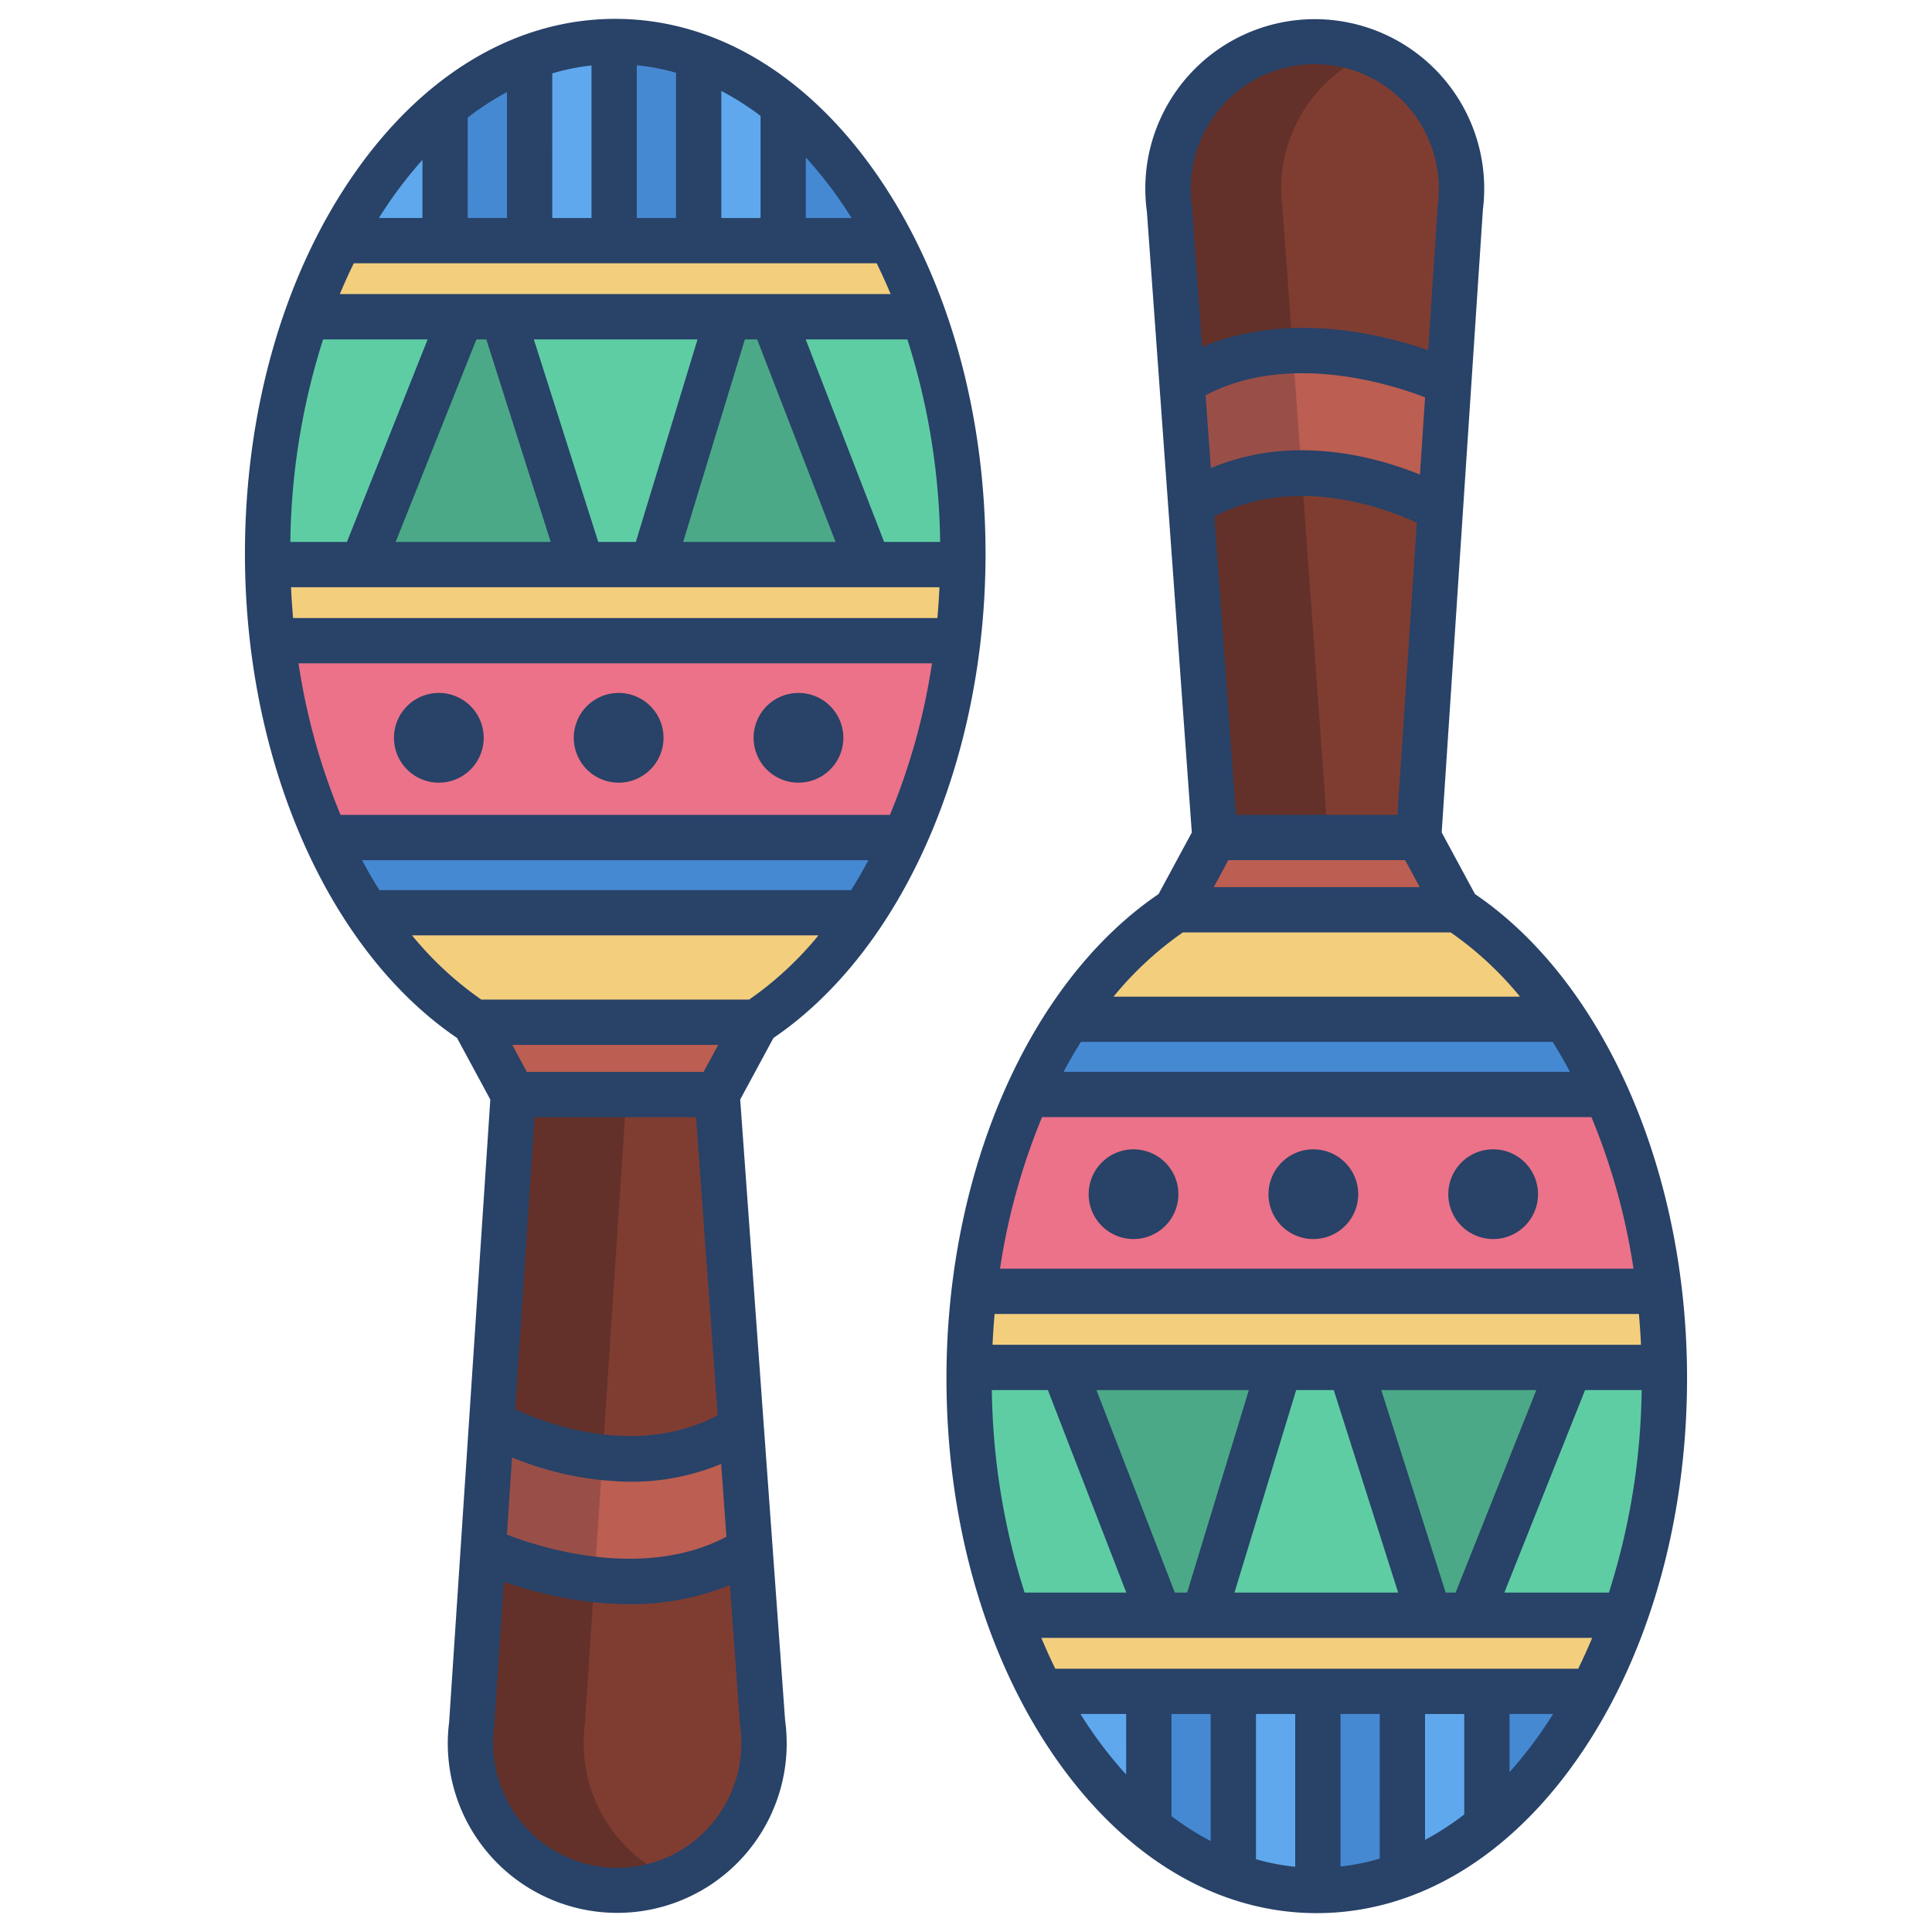 <svg id="Layer_1" height="512" viewBox="0 0 512 512" width="512" xmlns="http://www.w3.org/2000/svg" data-name="Layer 1"><path d="m202.09 456.49a38.916 38.916 0 1 1 -77.09.47l11.04-166.9h54.01z" fill="#7f3d32"/><path d="m348.43 11a39.012 39.012 0 0 1 38.57 44.04l-11.04 166.9h-54.01l-12.04-166.43a39.074 39.074 0 0 1 38.52-44.51z" fill="#7f3d32"/><path d="m117.96 28.35v35.42h-27.82c7.54-14.39 17-26.47 27.82-35.43z" fill="#5fa8ed"/><path d="m140.36 15.15v48.62h-22.4v-35.43a77.833 77.833 0 0 1 22.4-13.19z" fill="#4689d3"/><path d="m162.76 11v52.77h-22.4v-48.62a64.4 64.4 0 0 1 22.4-4.15z" fill="#5fa8ed"/><path d="m185.16 14.94v48.83h-22.4v-52.77h.28a64.641 64.641 0 0 1 22.12 3.94z" fill="#4689d3"/><path d="m207.55 27.87v35.9h-22.39v-48.83a77.236 77.236 0 0 1 22.39 12.93z" fill="#5fa8ed"/><path d="m235.95 63.77h-28.4v-35.9c11.06 9 20.73 21.26 28.4 35.9z" fill="#4689d3"/><path d="m255.18 146.77q0 1.425-.03 2.85h-24.96l-25.43-65.68h39.97a188.258 188.258 0 0 1 10.45 62.83z" fill="#5fcda4"/><path d="m122.18 83.94-26.17 65.68h-25.07q-.03-1.425-.03-2.85a188.258 188.258 0 0 1 10.45-62.83z" fill="#5fcda4"/><path d="m133.27 83.94 20.88 65.68h-58.14l26.17-65.68z" fill="#4ca987"/><path d="m192.96 83.94-20.02 65.68h-18.79l-20.88-65.68z" fill="#5fcda4"/><path d="m204.76 83.94 25.43 65.68h-57.25l20.02-65.68z" fill="#4ca987"/><path d="m86.46 221.95h153.31a140.679 140.679 0 0 1 -10.99 19.93h-131.47a138.979 138.979 0 0 1 -10.96-19.88z" fill="#4689d3"/><path d="m97.31 241.88h131.47c-8.08 12.13-17.69 22.03-28.38 29.02h-74.71c-10.68-6.99-20.3-16.89-28.38-29.02z" fill="#f3ce7d"/><path d="m200.4 270.9-10.35 19.16h-54.01l-10.35-19.16z" fill="#bc5e51"/><path d="m375.96 221.94 10.35 19.16h-74.71l10.35-19.16z" fill="#bc5e51"/><path d="m386.31 241.1c10.68 6.99 20.3 16.89 28.38 29.02h-131.47c8.08-12.13 17.69-22.03 28.38-29.02z" fill="#f3ce7d"/><path d="m425.65 290-.11.05h-153.31a140.679 140.679 0 0 1 10.99-19.93h131.47a138.979 138.979 0 0 1 10.96 19.88z" fill="#4689d3"/><path d="m281.81 362.38 25.43 65.68h-39.97a188.258 188.258 0 0 1 -10.45-62.83q0-1.425.03-2.85z" fill="#5fcda4"/><path d="m339.06 362.38-20.02 65.68h-11.8l-25.43-65.68z" fill="#4ca987"/><path d="m357.85 362.38 20.88 65.68h-59.69l20.02-65.68z" fill="#5fcda4"/><path d="m415.99 362.38-26.17 65.68h-11.09l-20.88-65.68z" fill="#4ca987"/><path d="m441.06 362.38q.03 1.425.03 2.85a188.258 188.258 0 0 1 -10.45 62.83h-40.82l26.17-65.68z" fill="#5fcda4"/><path d="m394.04 448.23h27.82c-7.54 14.39-17 26.47-27.82 35.43z" fill="#4689d3"/><path d="m394.04 483.65v.01a77.833 77.833 0 0 1 -22.4 13.19v-48.62h22.4z" fill="#5fa8ed"/><path d="m304.45 448.23v35.9c-11.06-9-20.73-21.26-28.4-35.9z" fill="#5fa8ed"/><path d="m326.84 448.23v48.83a77.236 77.236 0 0 1 -22.39-12.93v-35.9z" fill="#4689d3"/><path d="m349.24 448.23v52.77h-.28a64.641 64.641 0 0 1 -22.12-3.94v-48.83z" fill="#5fa8ed"/><path d="m371.64 448.23v48.62a64.4 64.4 0 0 1 -22.4 4.15v-52.77z" fill="#4689d3"/><path d="m235.96 64h-145.83a141.448 141.448 0 0 0 -8.77 20h163.37a141.448 141.448 0 0 0 -8.77-20z" fill="#f3ce7d"/><path d="m70.94 150c.09 6 .53 13 1.29 20h181.63c.76-7 1.2-14 1.29-20z" fill="#f3ce7d"/><path d="m439.77 342h-181.63c-.76 7-1.2 14-1.29 20h184.21c-.09-6-.53-13-1.29-20z" fill="#f3ce7d"/><path d="m276.04 448h145.83a141.448 141.448 0 0 0 8.77-20h-163.37a141.448 141.448 0 0 0 8.77 20z" fill="#f3ce7d"/><path d="m86.46 221.95-.11.05a175.918 175.918 0 0 1 -14.12-52.21h181.63a176.261 176.261 0 0 1 -14.09 52.16z" fill="#eb7288"/><path d="m425.65 290a175.918 175.918 0 0 1 14.12 52.21h-181.63a176.261 176.261 0 0 1 14.09-52.16h153.31z" fill="#eb7288"/><path d="m217.49 195.53a5.855 5.855 0 1 0 -5.85 5.88 5.866 5.866 0 0 0 5.85-5.88zm-47.65 0a5.86 5.86 0 1 0 -5.86 5.88 5.868 5.868 0 0 0 5.86-5.88zm-47.66 0a5.855 5.855 0 1 0 -5.85 5.88 5.866 5.866 0 0 0 5.85-5.88z" fill="#de3c44"/><path d="m401.53 316.47a5.855 5.855 0 1 0 -5.86 5.89 5.866 5.866 0 0 0 5.86-5.89zm-47.65 0a5.86 5.86 0 1 0 -5.86 5.89 5.872 5.872 0 0 0 5.86-5.89zm-47.66 0a5.855 5.855 0 1 0 -5.86 5.89 5.866 5.866 0 0 0 5.86-5.89z" fill="#de3c44"/><path d="m155 456.93 11.04-166.93h-30l-11.04 166.93a39.025 39.025 0 0 0 38.57 44.055 38.584 38.584 0 0 0 15.008-3.023 39.133 39.133 0 0 1 -23.578-41.032z" fill="#63312a"/><path d="m339.53 50.02a39.157 39.157 0 0 1 23.892-36.005 38.591 38.591 0 0 0 -14.992-3.015 39.007 39.007 0 0 0 -38.9 39.02 39.809 39.809 0 0 0 .38 5.52l12.04 166.46h30l-12.04-166.46a39.809 39.809 0 0 1 -.38-5.52z" fill="#63312a"/><path d="m196.44 378.43 2.33 32.16c-30.59 19.2-70.7 0-70.7 0l2.22-33.53c.75.42 35.89 20.38 66.15 1.37z" fill="#bc5e51"/><path d="m383.93 101.41-2.22 33.53c-.75-.42-35.89-20.38-66.15-1.37l-2.33-32.16c30.59-19.2 70.7 0 70.7 0z" fill="#bc5e51"/><path d="m159.677 386.215a83.14 83.14 0 0 1 -29.387-9.155l-2.22 33.53a101.925 101.925 0 0 0 29.466 8z" fill="#994f47"/><path d="m342.617 92.923c-9.738.327-20.009 2.6-29.387 8.487l2.33 32.16a54.422 54.422 0 0 1 29.4-8.192z" fill="#994f47"/><g fill="#284268"><path d="m390.882 236.935-8.821-16.329 10.918-165a44.907 44.907 0 1 0 -89.039.52l11.9 164.5-8.812 16.312c-34.191 23.249-56.206 73.38-56.206 128.3 0 37.455 9.951 72.746 28.021 99.374 18.557 27.331 43.457 42.388 70.112 42.388s51.56-15.057 70.112-42.4c18.069-26.628 28.02-61.919 28.02-99.374 0-54.912-22.015-105.043-56.205-128.291zm-67.2-208.648a32.756 32.756 0 0 1 49.349-.149 33.233 33.233 0 0 1 8.016 26.146c-.016.119-.028.239-.035.359l-2.522 38.167a112.377 112.377 0 0 0 -17.412-4.51c-15.77-2.732-30.272-1.462-42.516 3.641l-2.662-36.869q-.015-.2-.042-.393a33.208 33.208 0 0 1 7.828-26.392zm1.844 199.649h46.851l3.87 7.163h-54.587zm-3.711-91.036c21.332-11.221 45.128-2.318 53.651 1.618l-5.122 77.418h-42.811zm-.93-12.844-1.4-19.31c21.813-11.448 48.537-3.148 58.176.552l-1.355 20.472c-11.662-4.732-33.712-10.865-55.421-1.714zm-7.425 123.044h70.991a90.348 90.348 0 0 1 18.357 17.018h-107.708a90.374 90.374 0 0 1 18.36-17.018zm-50.61 121.284h14.85l20.783 53.673h-26.95a183.925 183.925 0 0 1 -8.683-53.673zm107.677 53.673h-43.381l16.354-53.673h9.959zm-4.472-53.673h41.086l-21.392 53.673h-2.63zm-51.455 53.673h-3.252l-20.782-53.673h40.394zm-16.154 48.221a111.552 111.552 0 0 1 -12.117-16.052h12.117zm22.4 17.618a73.963 73.963 0 0 1 -10.4-6.612v-27.058h10.4zm22.4 6.812a58.879 58.879 0 0 1 -10.4-1.994v-38.488h10.4zm22.4-2.161a59.011 59.011 0 0 1 -10.4 2.106v-40.427h10.4zm22.4-11.694a74.69 74.69 0 0 1 -10.4 6.738v-33.365h10.4zm12-11.207v-15.419h11.534a112.16 112.16 0 0 1 -11.542 15.419zm18.2-27.419h-138.579q-1.95-3.972-3.7-8.169h145.974q-1.747 4.193-3.698 8.169zm8.134-20.17h-27.714l21.393-53.673h15a183.858 183.858 0 0 1 -8.682 53.673zm8.5-65.673h-171.848q.186-4.115.551-8.169h170.745q.357 4.056.55 8.169zm-1.985-20.169h-167.878a170.6 170.6 0 0 1 11.143-40.166h145.591a170.6 170.6 0 0 1 11.142 40.166zm-16.839-52.166h-134.2c1.458-2.73 2.984-5.381 4.588-7.932h125.022c1.605 2.551 3.134 5.202 4.588 7.932z"/><path d="m395.673 328.361a11.888 11.888 0 1 0 -11.857-11.887 11.886 11.886 0 0 0 11.857 11.887z"/><path d="m348.019 328.361a11.888 11.888 0 1 0 -11.857-11.887 11.886 11.886 0 0 0 11.857 11.887z"/><path d="m300.364 328.361a11.888 11.888 0 1 0 -11.856-11.887 11.887 11.887 0 0 0 11.856 11.887z"/><path d="m261.177 146.77c0-37.454-9.951-72.746-28.021-99.373-18.556-27.34-43.456-42.397-70.111-42.397s-51.56 15.057-70.112 42.4c-18.069 26.627-28.02 61.918-28.02 99.373 0 54.916 22.014 105.047 56.205 128.295l8.821 16.33-10.917 165a44.907 44.907 0 1 0 89.038-.52l-11.9-164.495 8.812-16.312c34.19-23.255 56.205-73.386 56.205-128.301zm-12.027-3.154h-14.85l-20.782-53.673h26.949a183.919 183.919 0 0 1 8.683 53.673zm-107.677-53.673h43.381l-16.354 53.673h-9.959zm4.472 53.673h-41.086l21.392-53.673h2.63zm51.455-53.673h3.25l20.784 53.673h-40.394zm16.154-48.221a111.552 111.552 0 0 1 12.116 16.052h-12.117zm-22.399-17.622a73.963 73.963 0 0 1 10.4 6.612v27.062h-10.4zm-22.4-6.812a58.879 58.879 0 0 1 10.4 1.994v38.492h-10.4zm-22.4 2.161a59.011 59.011 0 0 1 10.4-2.106v40.431h-10.4zm-22.4 11.694a74.69 74.69 0 0 1 10.4-6.738v33.369h-10.4zm-12 11.207v15.42h-11.535a112.171 112.171 0 0 1 11.542-15.416zm-18.2 27.42h138.578q1.948 3.972 3.7 8.169h-145.974q1.749-4.19 3.698-8.165zm-8.132 20.173h27.711l-21.393 53.673h-15a183.853 183.853 0 0 1 8.682-53.673zm-8.5 65.673h171.845q-.186 4.114-.551 8.169h-170.745q-.357-4.056-.55-8.169zm1.985 20.169h167.875a170.6 170.6 0 0 1 -11.143 40.166h-145.591a170.554 170.554 0 0 1 -11.142-40.166zm21.427 60.1c-1.605-2.551-3.13-5.2-4.588-7.932h134.2c-1.458 2.73-2.984 5.381-4.588 7.932zm87.781 247.83a32.757 32.757 0 0 1 -49.35.149 33.232 33.232 0 0 1 -8.016-26.146c.016-.119.028-.239.035-.359l2.526-38.167a112.275 112.275 0 0 0 17.412 4.511 92.531 92.531 0 0 0 15.8 1.409 69.128 69.128 0 0 0 26.714-5.049l2.667 36.867c.01.132.024.262.042.393a33.21 33.21 0 0 1 -7.831 26.39zm-1.846-199.65h-46.851l-3.87-7.164h54.591zm3.715 91.035c-21.333 11.22-45.128 2.317-53.651-1.619l5.123-77.416h42.81zm-23.177 17.576a61.677 61.677 0 0 0 24.107-4.73l1.4 19.307c-21.815 11.447-48.54 3.147-58.179-.553l1.354-20.471a85.079 85.079 0 0 0 31.318 6.447zm-39.459-127.776a90.348 90.348 0 0 1 -18.357-17.018h107.708a90.374 90.374 0 0 1 -18.36 17.018z"/><path d="m116.327 183.639a11.888 11.888 0 1 0 11.857 11.887 11.886 11.886 0 0 0 -11.857-11.887z"/><path d="m163.981 183.639a11.888 11.888 0 1 0 11.857 11.887 11.886 11.886 0 0 0 -11.857-11.887z"/><path d="m211.636 183.639a11.888 11.888 0 1 0 11.856 11.887 11.887 11.887 0 0 0 -11.856-11.887z"/></g></svg>